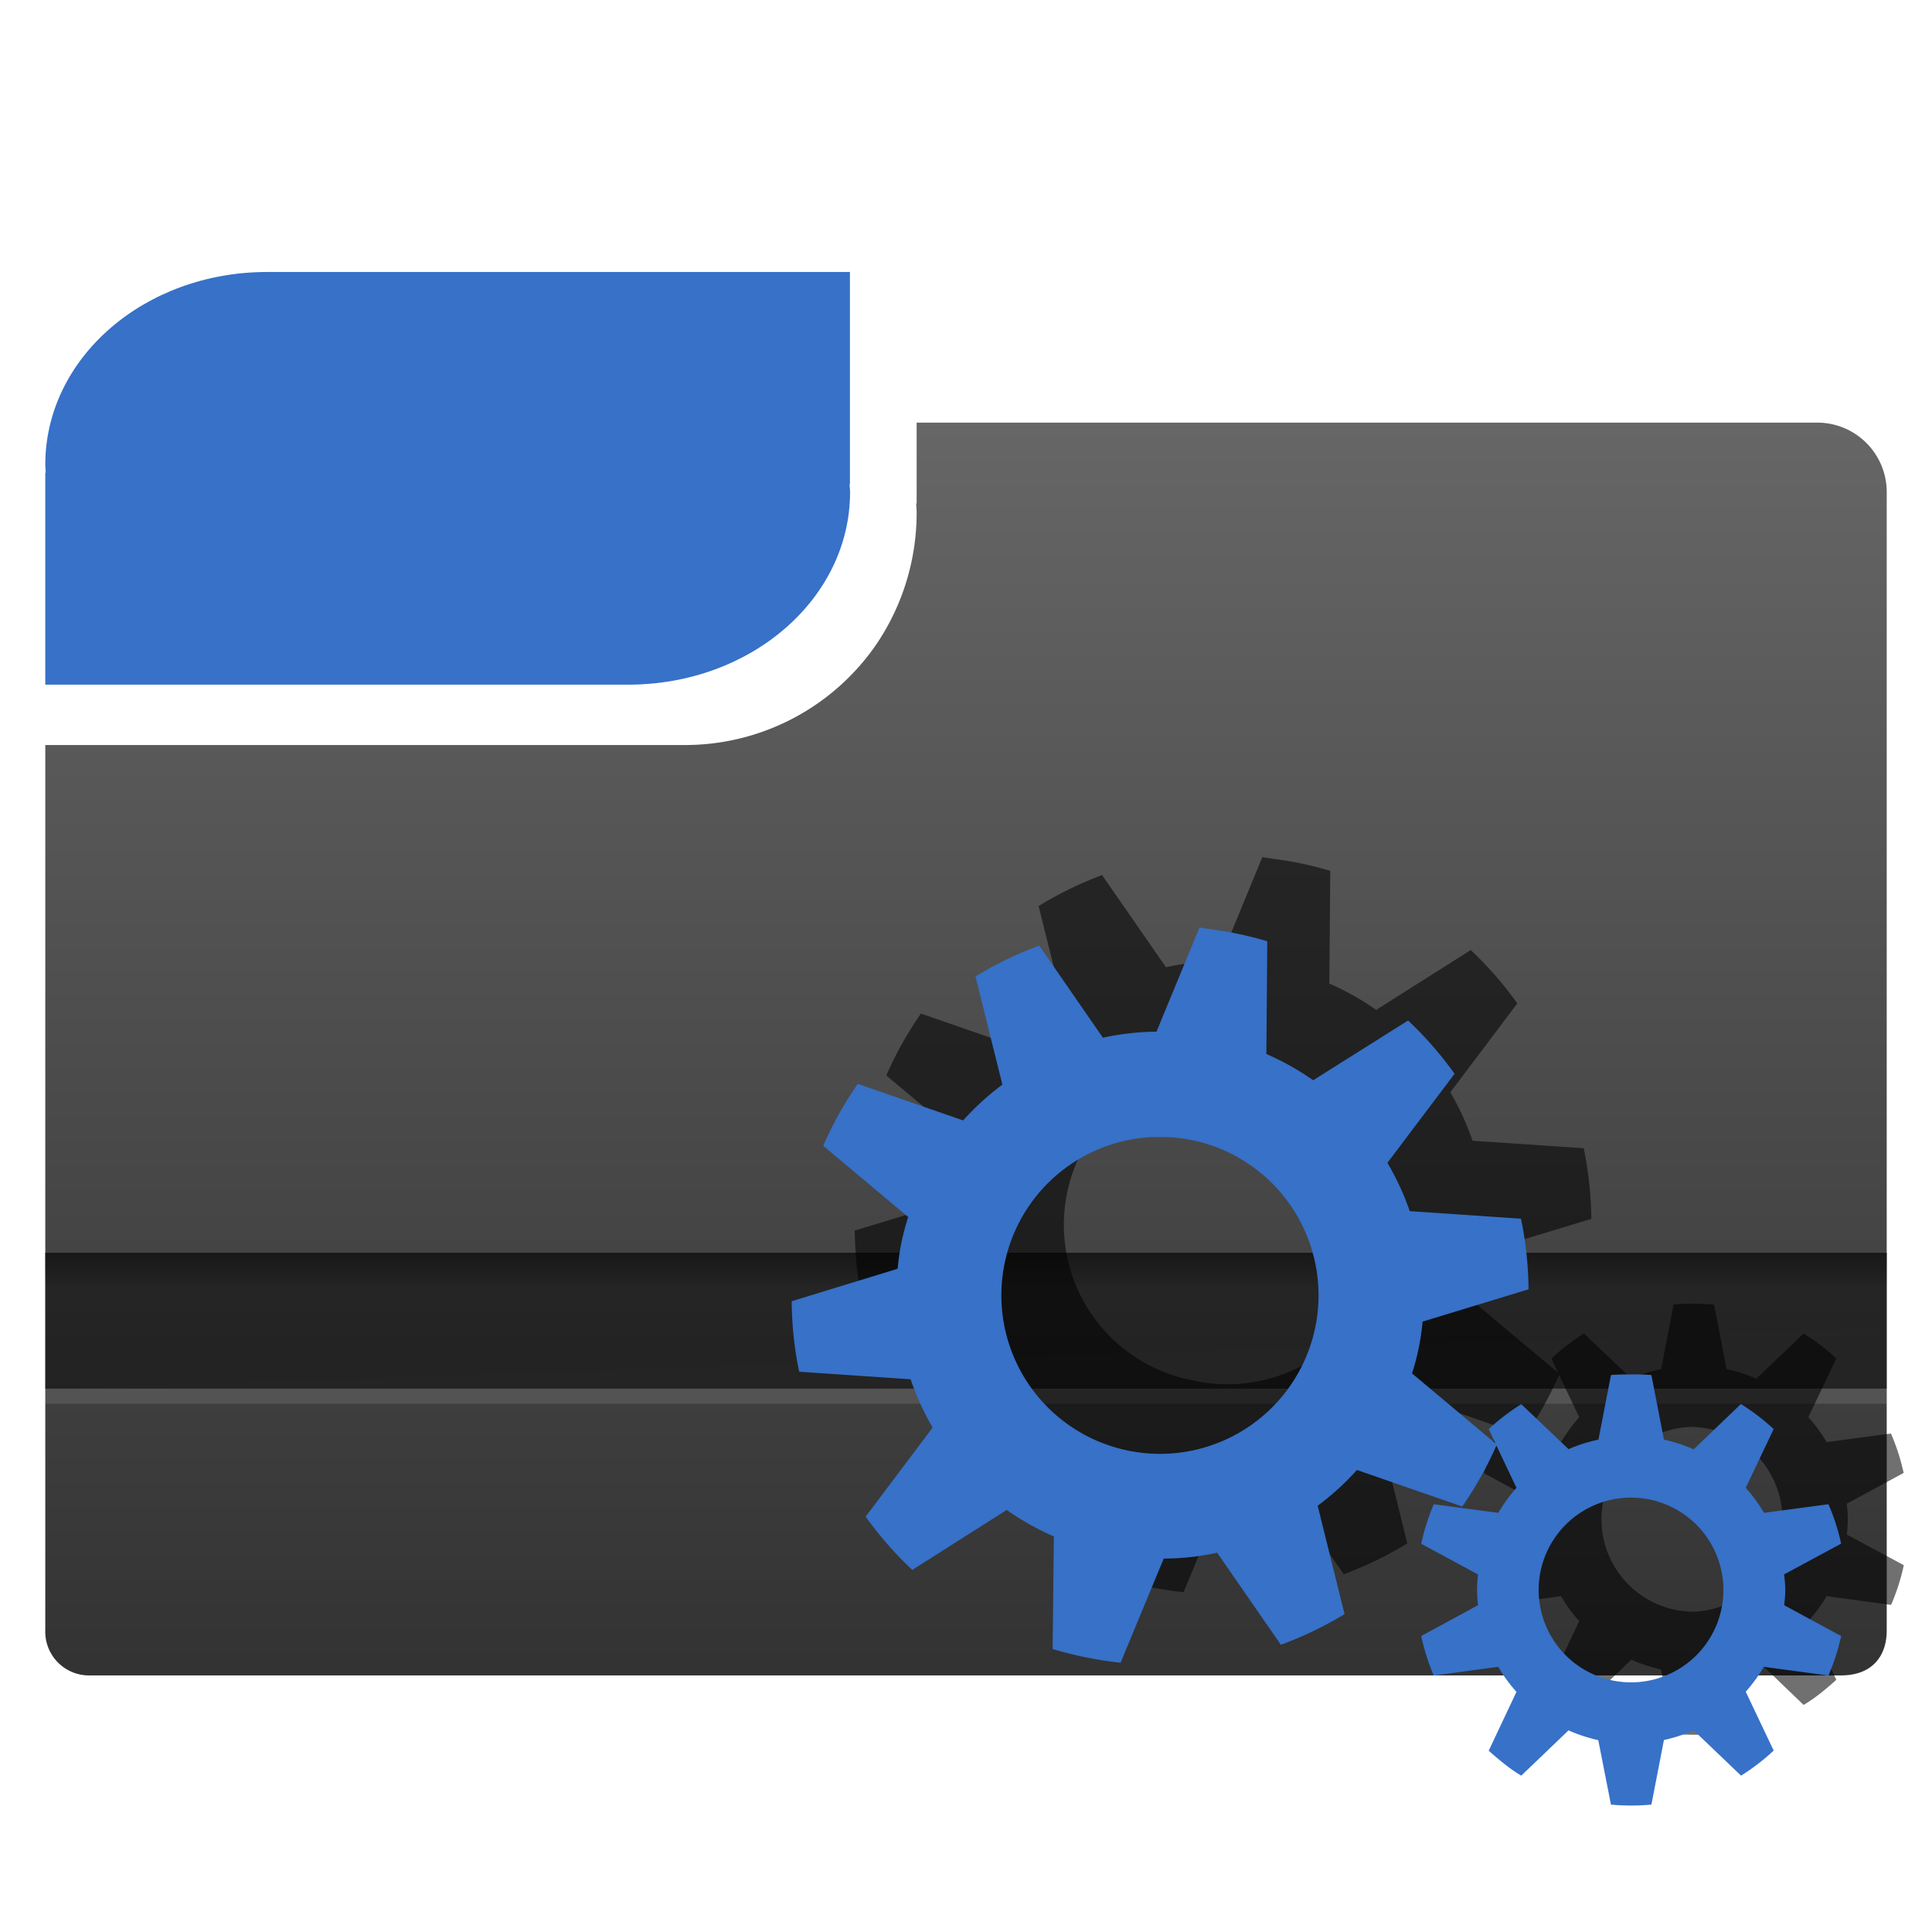 <?xml version="1.0" encoding="UTF-8" standalone="no"?><!--Created with Inkscape (http://www.inkscape.org/)--><svg xmlns:dc="http://purl.org/dc/elements/1.1/" xmlns:cc="http://creativecommons.org/ns#" xmlns:rdf="http://www.w3.org/1999/02/22-rdf-syntax-ns#" xmlns="http://www.w3.org/2000/svg" xmlns:xlink="http://www.w3.org/1999/xlink" width="128" height="128" enable-background="new"><defs><linearGradient id="t"><stop offset="0" stop-color="#333"/><stop offset="1" stop-color="#666"/></linearGradient><linearGradient id="a"><stop offset="0" stop-color="#003165"/><stop offset="1" stop-color="#00438a" stop-opacity="0"/></linearGradient><linearGradient id="b"><stop offset="0" stop-color="#004d00" stop-opacity="0"/><stop offset=".5" stop-color="#004d00"/><stop offset="1" stop-color="#004d00" stop-opacity="0"/></linearGradient><linearGradient gradientTransform="rotate(90 -90 50)" y2="-384" x2="-23.52" y1="-384" x1="-84" gradientUnits="userSpaceOnUse" id="c"><stop offset="0" stop-color="#fff"/><stop offset="1" stop-color="#fff" stop-opacity="0"/></linearGradient><linearGradient id="d"><stop offset="0" stop-color="#0f0"/><stop offset="1" stop-color="#006500"/></linearGradient><linearGradient gradientTransform="rotate(90 -90 50)" y2="-384" x2="-12" y1="-384" x1="-84" gradientUnits="userSpaceOnUse" id="e"><stop offset="0" stop-color="#e5ff00"/><stop offset="1" stop-color="#bff500" stop-opacity="0"/></linearGradient><linearGradient gradientTransform="rotate(90 -90 50)" y2="-384" x2="-12" y1="-384" x1="-84" gradientUnits="userSpaceOnUse" id="f"><stop offset="0" stop-color="#008c00"/><stop offset="1" stop-color="#00bf00"/></linearGradient><linearGradient x2="28" y1="57.5" x1="28" gradientUnits="userSpaceOnUse" id="h"><stop offset="0" stop-color="#fffccf"/><stop offset="1" stop-color="#fff" stop-opacity="0"/></linearGradient><linearGradient id="g" gradientUnits="userSpaceOnUse" x1="28" y1="57.5" x2="28"><stop offset="0" stop-color="#ffea00"/><stop offset="1" stop-color="#fc0"/></linearGradient><linearGradient id="p"><stop offset="0" stop-color="#000914"/><stop offset="1" stop-color="#00316e"/></linearGradient><linearGradient id="q"><stop offset="0" stop-color="#00f3fd"/><stop offset="1" stop-color="#00c4cc" stop-opacity="0"/></linearGradient><linearGradient id="i"><stop offset="0" stop-color="#fff"/><stop offset="1" stop-color="#fff" stop-opacity="0"/></linearGradient><linearGradient id="n"><stop offset="0" stop-color="#e00000"/><stop offset="1" stop-color="red" stop-opacity=".41"/></linearGradient><linearGradient id="l"><stop offset="0" stop-color="#f9ccca"/><stop offset="1" stop-color="#f9ccca" stop-opacity="0"/></linearGradient><linearGradient id="m"><stop offset="0" stop-color="#e20800"/><stop offset="1" stop-color="#9c0f0f"/></linearGradient><linearGradient id="j"><stop offset="0"/><stop offset="1" stop-opacity="0"/></linearGradient><linearGradient id="k"><stop offset="0" stop-color="#fff"/><stop offset="1" stop-color="#f1f1f1"/></linearGradient><linearGradient xlink:href="#m" id="o" gradientUnits="userSpaceOnUse" x1="32" y1="73.42" x2="32" y2="24.31"/><radialGradient gradientUnits="userSpaceOnUse" r="139.56" cy="112.3" cx="102" id="s"><stop offset="0" stop-color="#b7b8b9"/><stop offset=".19" stop-color="#ececec"/><stop offset=".26" stop-color="#fafafa"/><stop offset=".3" stop-color="#fff"/><stop offset=".53" stop-color="#fafafa"/><stop offset=".84" stop-color="#ebecec"/><stop offset="1" stop-color="#e1e2e3"/></radialGradient><linearGradient id="r"><stop offset="0" stop-color="#a2a2a2"/><stop offset="1" stop-color="#fff"/></linearGradient><linearGradient xlink:href="#t" id="v" x1="26.37" y1="110.28" x2="26.37" y2="28.13" gradientUnits="userSpaceOnUse" gradientTransform="translate(0 924.36)"/><linearGradient gradientTransform="translate(0 -1)" xlink:href="#u" id="w" x1="125" y1="1007.25" x2="125" y2="1010.74" gradientUnits="userSpaceOnUse"/><linearGradient id="u"><stop offset="0"/><stop offset="1" stop-opacity=".05"/></linearGradient><filter id="x" x="-.08" width="1.15" y="-.09" height="1.18" color-interpolation-filters="sRGB"><feGaussianBlur stdDeviation="2.12"/></filter></defs><g transform="translate(0 -924.36)"><path d="M3 973.72V1032.35a2.9 2.9 0 0 0 2.99 3.01h115.98c2.13 0 3.03-1.35 3.03-2.97V956.96a4.6 4.6 0 0 0-4.62-4.6H60.73v5.36h-.03c.01.22.03.42.03.64a15.54 15.54 0 0 1-2.61 8.6 15.37 15.37 0 0 1-12.75 6.76h-30z" fill="url(#v)"/><path d="M17.7 942.38c-8.14 0-14.7 5.7-14.7 12.77 0 .18.02.35.03.52H3v14.05h38.62c8.14 0 14.7-5.7 14.7-12.76 0-.18-.03-.35-.04-.53h.03v-14.05H22.13z" fill="#3771c8" enable-background="new"/><path d="M3 1007.36v9h122v-9z" opacity=".43" enable-background="new"/><rect ry="1" rx="0" y="1016.36" x="3" height="1" width="122" opacity=".11" fill="#fff" enable-background="new"/><path d="M3 1007.36v9l122-4v-5z" opacity=".57" fill="url(#w)" enable-background="new"/><path transform="matrix(1.052 0 0 1.052 -4.8 -53.02)" d="M84.07 983.05h-.01l-2.7 6.56a16.67 16.67 0 0 0-3.37.37l-4.02-5.8a23.06 23.06 0 0 0-4 1.95l1.7 6.8a16.81 16.81 0 0 0-2.48 2.27l-6.63-2.3a22.97 22.97 0 0 0-2.18 3.9l5.35 4.47a16.05 16.05 0 0 0-.43 1.61 16.22 16.22 0 0 0-.24 1.66l-6.67 2.03c.03 1.51.17 3 .47 4.44l7.02.48c.36 1.05.83 2.07 1.38 3.03l-4.2 5.62c.9 1.2 1.8 2.34 2.92 3.35l5.96-3.77c.91.65 1.9 1.2 2.95 1.66l-.07 7.1a23.67 23.67 0 0 0 4.28.86l2.72-6.56a16.6 16.6 0 0 0 3.36-.37l4.01 5.8a22.99 22.99 0 0 0 4-1.94l-1.68-6.82c.89-.66 1.72-1.42 2.46-2.25l6.64 2.3a22.97 22.97 0 0 0 2.14-3.84l1.27 2.66a9.81 9.81 0 0 0-1.15 1.58l-4.06-.55a13.4 13.4 0 0 0-.79 2.5l3.58 1.93a9.36 9.36 0 0 0-.06.97 9 9 0 0 0 .06.97l-3.58 1.93c.2.87.45 1.7.8 2.5l4.05-.56c.33.56.72 1.1 1.15 1.57l-1.75 3.7c.65.58 1.3 1.14 2.06 1.58l2.97-2.85c.59.27 1.23.47 1.87.62l.8 4.05a13.8 13.8 0 0 0 2.54 0l.79-4.06a9.62 9.62 0 0 0 1.88-.61l2.97 2.85c.75-.44 1.41-1 2.06-1.58l-1.76-3.7a9.9 9.9 0 0 0 1.15-1.57l4.06.55a13.4 13.4 0 0 0 .8-2.5l-3.59-1.93a7.6 7.6 0 0 0 0-1.94l3.58-1.94a13.4 13.4 0 0 0-.8-2.48l-4.05.54a9.81 9.81 0 0 0-1.15-1.57l1.76-3.7a13.48 13.48 0 0 0-2.06-1.57l-2.98 2.85a9.73 9.73 0 0 0-1.87-.61l-.79-4.06a13.8 13.8 0 0 0-1.27-.05c-.42 0-.85 0-1.28.05l-.78 4.06a9.72 9.72 0 0 0-1.88.6l-2.98-2.84a13.47 13.47 0 0 0-2.05 1.57l.42.9-5.25-4.4a14.78 14.78 0 0 0 .66-3.26l6.68-2.03a22.97 22.97 0 0 0-.48-4.45l-7-.47a16.81 16.81 0 0 0-1.4-3.05l4.22-5.6a23.19 23.19 0 0 0-2.93-3.36l-5.96 3.77a16.67 16.67 0 0 0-2.95-1.66l.06-7.1a23.67 23.67 0 0 0-2.11-.52c-.72-.14-1.46-.23-2.16-.34zm-2.96 13.19a9.97 9.97 0 0 1 .06 0 9.97 9.97 0 0 1 2.4.19 9.98 9.98 0 1 1-3.98 19.55 9.97 9.97 0 0 1 1.52-19.74zm30.13 22.7a5.82 5.82 0 0 1 0 11.63 5.82 5.82 0 0 1 0-11.64z" opacity=".75" filter="url(#x)" enable-background="new"/><path d="M79.47 985.8v.01l-2.85 6.9a17.54 17.54 0 0 0-3.55.4l-4.22-6.1a24.27 24.27 0 0 0-4.22 2.04l1.78 7.17a17.7 17.7 0 0 0-2.6 2.37l-6.98-2.42a24.18 24.18 0 0 0-2.29 4.1l5.63 4.72a16.9 16.9 0 0 0-.45 1.7 17.07 17.07 0 0 0-.25 1.73l-7.02 2.15c.02 1.59.17 3.14.5 4.67l7.38.5c.38 1.1.87 2.19 1.46 3.2l-4.44 5.9a24.46 24.46 0 0 0 3.09 3.53l6.26-3.97a17.3 17.3 0 0 0 3.12 1.75l-.08 7.46a24.9 24.9 0 0 0 4.5.91l2.86-6.9c1.2 0 2.4-.14 3.54-.39l4.22 6.1a24.2 24.2 0 0 0 4.22-2.03l-1.78-7.18c.94-.7 1.82-1.5 2.6-2.37l6.98 2.42a24.18 24.18 0 0 0 2.26-4.04l1.33 2.8a10.33 10.33 0 0 0-1.2 1.66l-4.28-.57a14.1 14.1 0 0 0-.83 2.62l3.76 2.03a9.85 9.85 0 0 0-.06 1.02c0 .35.03.68.06 1.02l-3.76 2.04c.2.92.47 1.78.83 2.62l4.27-.58c.35.6.76 1.16 1.21 1.66l-1.84 3.9c.69.6 1.37 1.19 2.16 1.65l3.13-3c.62.28 1.3.5 1.97.65l.84 4.27a14.53 14.53 0 0 0 2.68 0l.83-4.28c.67-.14 1.35-.37 1.97-.64l3.14 3a14 14 0 0 0 2.16-1.66l-1.85-3.9a10.42 10.42 0 0 0 1.2-1.65l4.28.58a14.1 14.1 0 0 0 .84-2.62l-3.77-2.04c.03-.34.07-.66.07-1.02a8 8 0 0 0-.08-1.02l3.78-2.04a14.1 14.1 0 0 0-.84-2.61l-4.27.57a10.33 10.33 0 0 0-1.21-1.66l1.85-3.89a14.19 14.19 0 0 0-2.17-1.66l-3.13 3a10.24 10.24 0 0 0-1.97-.64l-.83-4.28a14.53 14.53 0 0 0-1.34-.04c-.45 0-.9 0-1.34.04l-.83 4.28a10.23 10.23 0 0 0-1.98.63l-3.13-2.98a14.17 14.17 0 0 0-2.16 1.65l.44.94-5.52-4.63a15.55 15.55 0 0 0 .7-3.43l7.02-2.14a24.17 24.17 0 0 0-.5-4.68l-7.37-.5a17.7 17.7 0 0 0-1.48-3.2l4.45-5.9a24.4 24.4 0 0 0-3.08-3.53L87 995.93a17.55 17.55 0 0 0-3.1-1.74l.06-7.47a24.9 24.9 0 0 0-2.23-.55c-.75-.15-1.53-.24-2.27-.36zm-3.11 13.9a10.5 10.5 0 0 1 .06 0 10.5 10.5 0 0 1 2.53.19 10.5 10.5 0 1 1-4.19 20.58 10.5 10.5 0 0 1 1.6-20.78zm31.7 23.88a6.12 6.12 0 0 1 0 12.24 6.12 6.12 0 0 1 0-12.24z" fill="#3771c8"/></g></svg>